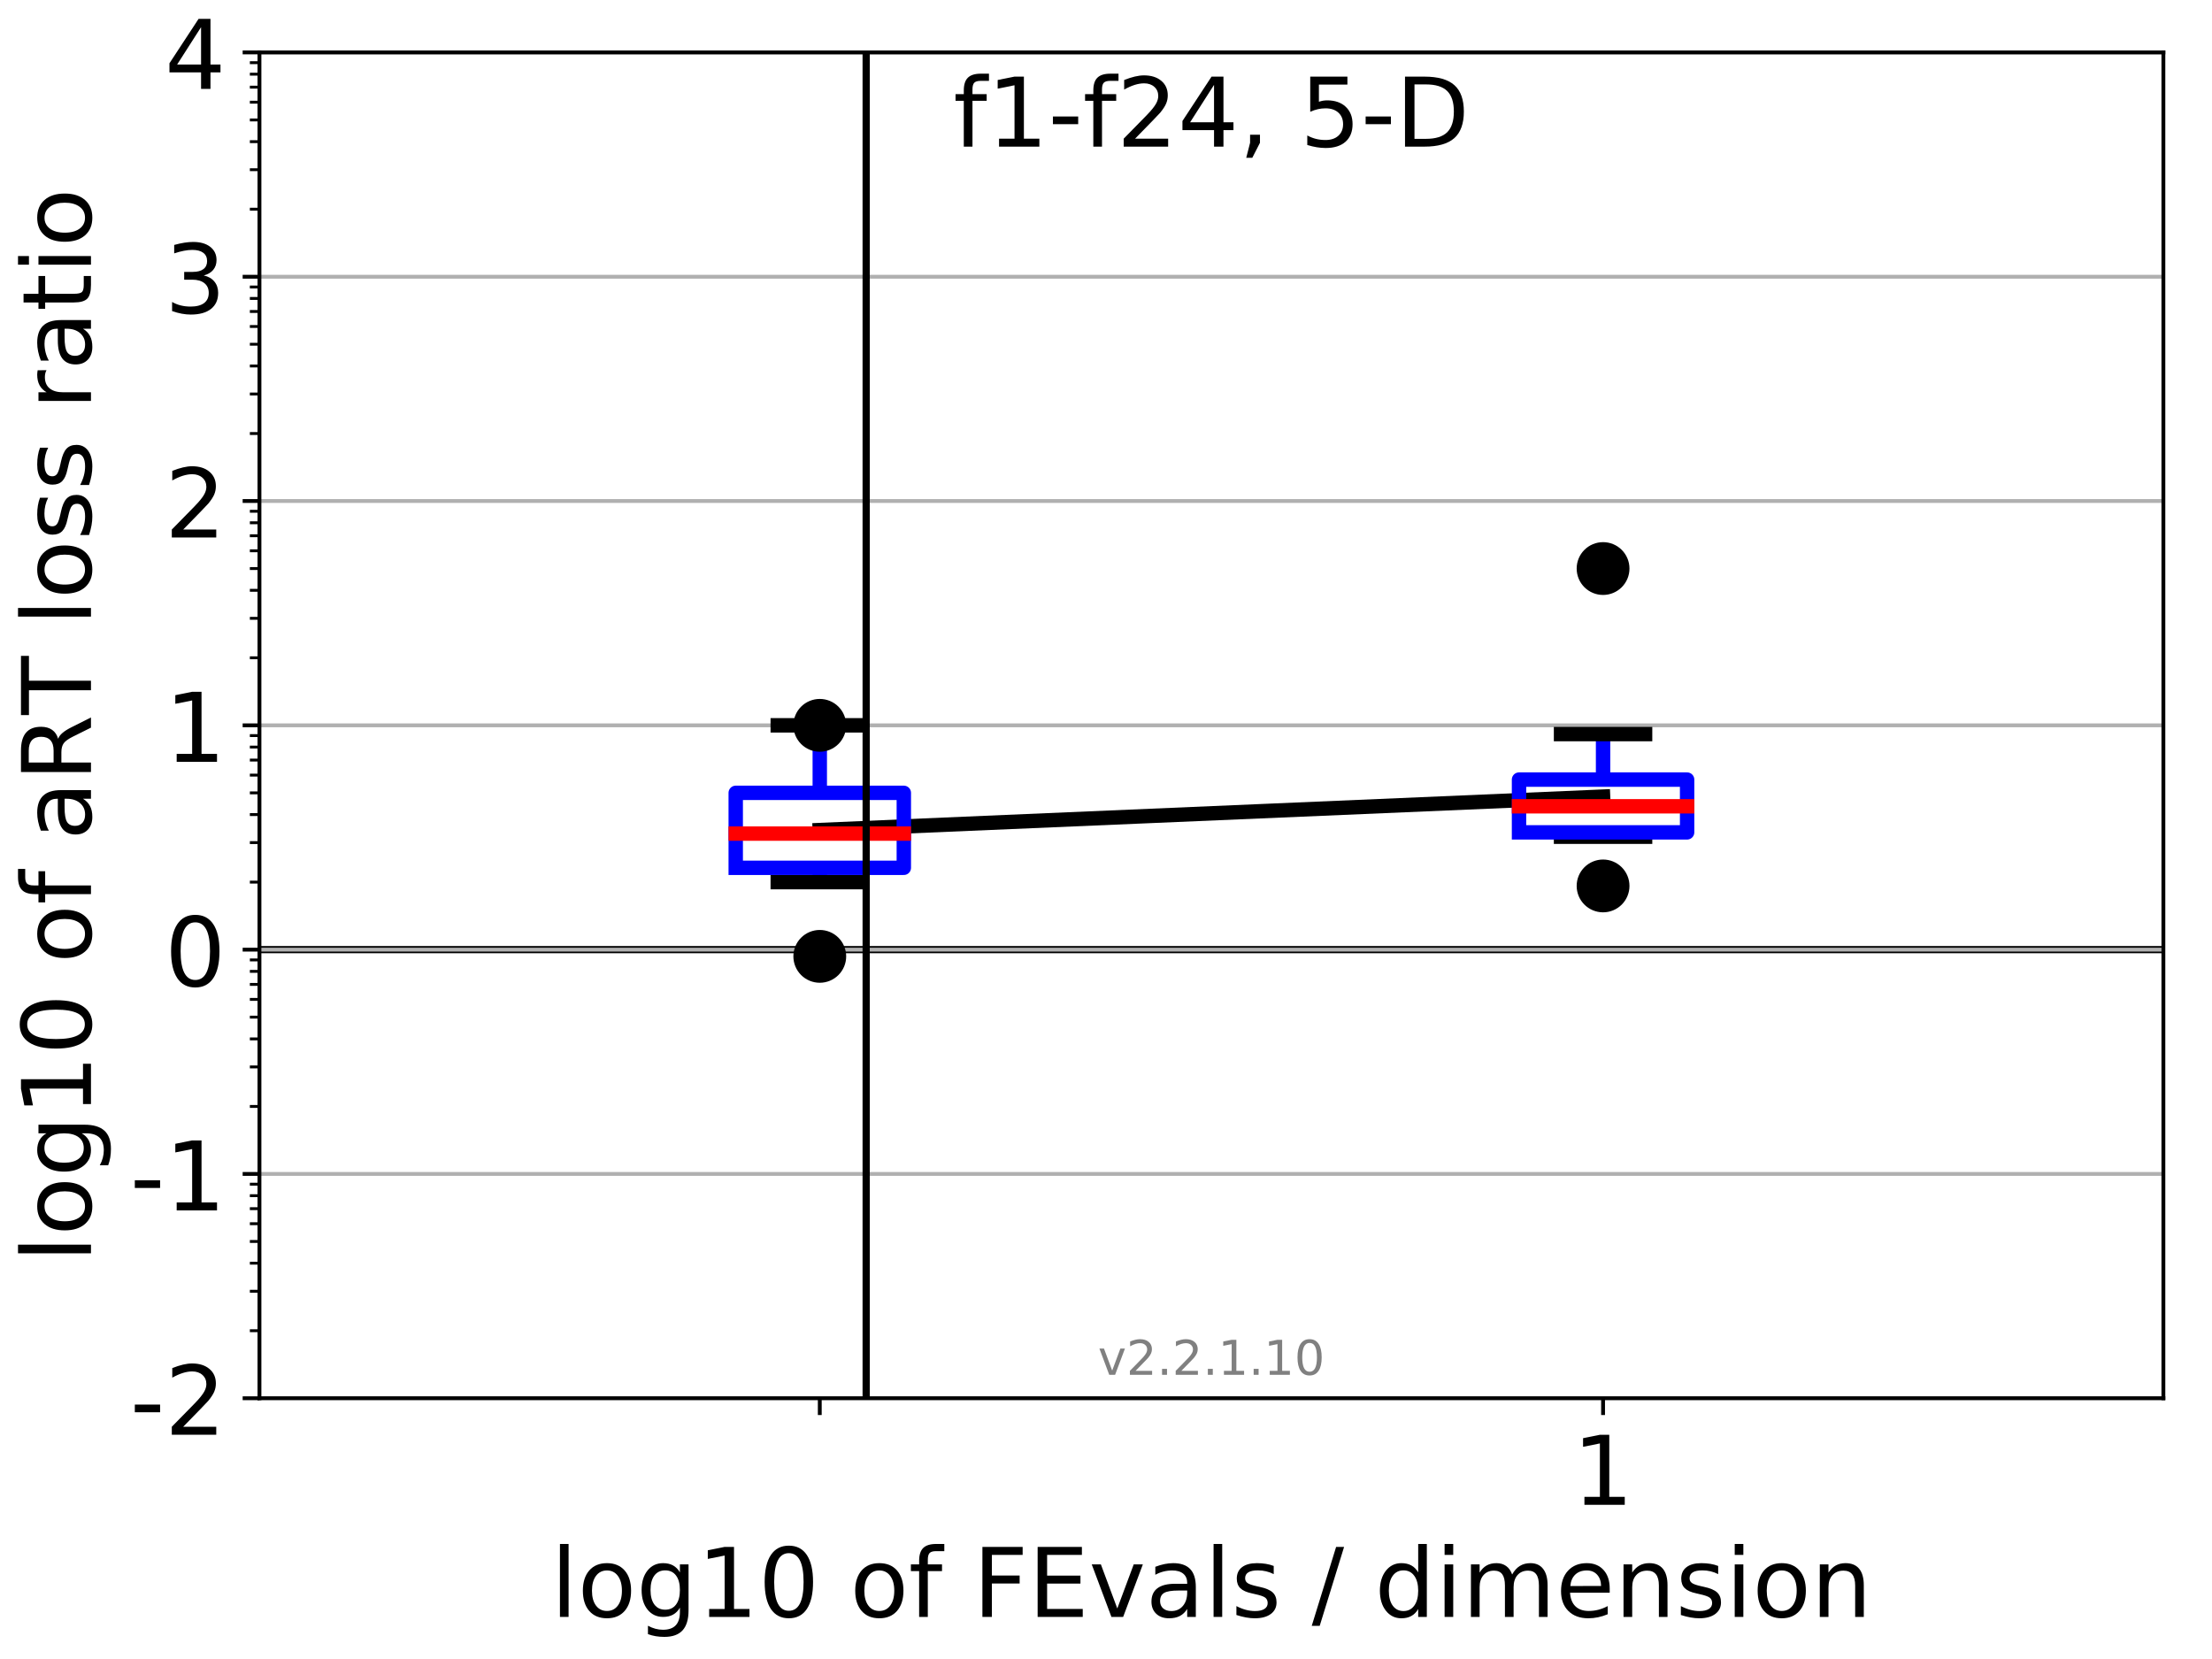 <?xml version="1.0" encoding="utf-8" standalone="no"?>
<!DOCTYPE svg PUBLIC "-//W3C//DTD SVG 1.1//EN"
  "http://www.w3.org/Graphics/SVG/1.1/DTD/svg11.dtd">
<!-- Created with matplotlib (http://matplotlib.org/) -->
<svg height="345.6pt" version="1.1" viewBox="0 0 460.8 345.6" width="460.8pt" xmlns="http://www.w3.org/2000/svg" xmlns:xlink="http://www.w3.org/1999/xlink">
 <defs>
  <style type="text/css">
*{stroke-linecap:butt;stroke-linejoin:round;}
  </style>
 </defs>
 <g id="figure_1">
  <g id="patch_1">
   <path d="M 0 345.6 
L 460.8 345.6 
L 460.8 0 
L 0 0 
z
" style="fill:#ffffff;"/>
  </g>
  <g id="axes_1">
   <g id="patch_2">
    <path d="M 54.05 291.28 
L 450.672 291.28 
L 450.672 10.92 
L 54.05 10.92 
z
" style="fill:#ffffff;"/>
   </g>
   <g id="line2d_1">
    <path clip-path="url(#pcaf7c306ca)" d="M 54.05 197.827 
L 450.672 197.827 
" style="fill:none;stroke:#000000;stroke-linecap:square;stroke-width:1.5;"/>
   </g>
   <g id="matplotlib.axis_1">
    <g id="xtick_1">
     <g id="line2d_2">
      <defs>
       <path d="M 0 0 
L 0 3.5 
" id="m582b153b15" style="stroke:#000000;stroke-width:0.8;"/>
      </defs>
      <g>
       <use style="stroke:#000000;stroke-width:0.8;" x="170.774" xlink:href="#m582b153b15" y="291.28"/>
      </g>
     </g>
    </g>
    <g id="xtick_2">
     <g id="line2d_3">
      <g>
       <use style="stroke:#000000;stroke-width:0.8;" x="333.948" xlink:href="#m582b153b15" y="291.28"/>
      </g>
     </g>
     <g id="text_1">
      <!-- 1 -->
      <defs>
       <path d="M 12.406 8.297 
L 28.516 8.297 
L 28.516 63.922 
L 10.984 60.406 
L 10.984 69.391 
L 28.422 72.906 
L 38.281 72.906 
L 38.281 8.297 
L 54.391 8.297 
L 54.391 0 
L 12.406 0 
z
" id="DejaVuSans-31"/>
      </defs>
      <g transform="translate(327.585 313.477)scale(0.2 -0.2)">
       <use xlink:href="#DejaVuSans-31"/>
      </g>
     </g>
    </g>
    <g id="text_2">
     <!-- log10 of FEvals / dimension -->
     <defs>
      <path d="M 9.422 75.984 
L 18.406 75.984 
L 18.406 0 
L 9.422 0 
z
" id="DejaVuSans-6c"/>
      <path d="M 30.609 48.391 
Q 23.391 48.391 19.188 42.75 
Q 14.984 37.109 14.984 27.297 
Q 14.984 17.484 19.156 11.844 
Q 23.344 6.203 30.609 6.203 
Q 37.797 6.203 41.984 11.859 
Q 46.188 17.531 46.188 27.297 
Q 46.188 37.016 41.984 42.703 
Q 37.797 48.391 30.609 48.391 
z
M 30.609 56 
Q 42.328 56 49.016 48.375 
Q 55.719 40.766 55.719 27.297 
Q 55.719 13.875 49.016 6.219 
Q 42.328 -1.422 30.609 -1.422 
Q 18.844 -1.422 12.172 6.219 
Q 5.516 13.875 5.516 27.297 
Q 5.516 40.766 12.172 48.375 
Q 18.844 56 30.609 56 
z
" id="DejaVuSans-6f"/>
      <path d="M 45.406 27.984 
Q 45.406 37.75 41.375 43.109 
Q 37.359 48.484 30.078 48.484 
Q 22.859 48.484 18.828 43.109 
Q 14.797 37.75 14.797 27.984 
Q 14.797 18.266 18.828 12.891 
Q 22.859 7.516 30.078 7.516 
Q 37.359 7.516 41.375 12.891 
Q 45.406 18.266 45.406 27.984 
z
M 54.391 6.781 
Q 54.391 -7.172 48.188 -13.984 
Q 42 -20.797 29.203 -20.797 
Q 24.469 -20.797 20.266 -20.094 
Q 16.062 -19.391 12.109 -17.922 
L 12.109 -9.188 
Q 16.062 -11.328 19.922 -12.344 
Q 23.781 -13.375 27.781 -13.375 
Q 36.625 -13.375 41.016 -8.766 
Q 45.406 -4.156 45.406 5.172 
L 45.406 9.625 
Q 42.625 4.781 38.281 2.391 
Q 33.938 0 27.875 0 
Q 17.828 0 11.672 7.656 
Q 5.516 15.328 5.516 27.984 
Q 5.516 40.672 11.672 48.328 
Q 17.828 56 27.875 56 
Q 33.938 56 38.281 53.609 
Q 42.625 51.219 45.406 46.391 
L 45.406 54.688 
L 54.391 54.688 
z
" id="DejaVuSans-67"/>
      <path d="M 31.781 66.406 
Q 24.172 66.406 20.328 58.906 
Q 16.5 51.422 16.5 36.375 
Q 16.5 21.391 20.328 13.891 
Q 24.172 6.391 31.781 6.391 
Q 39.453 6.391 43.281 13.891 
Q 47.125 21.391 47.125 36.375 
Q 47.125 51.422 43.281 58.906 
Q 39.453 66.406 31.781 66.406 
z
M 31.781 74.219 
Q 44.047 74.219 50.516 64.516 
Q 56.984 54.828 56.984 36.375 
Q 56.984 17.969 50.516 8.266 
Q 44.047 -1.422 31.781 -1.422 
Q 19.531 -1.422 13.062 8.266 
Q 6.594 17.969 6.594 36.375 
Q 6.594 54.828 13.062 64.516 
Q 19.531 74.219 31.781 74.219 
z
" id="DejaVuSans-30"/>
      <path id="DejaVuSans-20"/>
      <path d="M 37.109 75.984 
L 37.109 68.5 
L 28.516 68.5 
Q 23.688 68.5 21.797 66.547 
Q 19.922 64.594 19.922 59.516 
L 19.922 54.688 
L 34.719 54.688 
L 34.719 47.703 
L 19.922 47.703 
L 19.922 0 
L 10.891 0 
L 10.891 47.703 
L 2.297 47.703 
L 2.297 54.688 
L 10.891 54.688 
L 10.891 58.5 
Q 10.891 67.625 15.141 71.797 
Q 19.391 75.984 28.609 75.984 
z
" id="DejaVuSans-66"/>
      <path d="M 9.812 72.906 
L 51.703 72.906 
L 51.703 64.594 
L 19.672 64.594 
L 19.672 43.109 
L 48.578 43.109 
L 48.578 34.812 
L 19.672 34.812 
L 19.672 0 
L 9.812 0 
z
" id="DejaVuSans-46"/>
      <path d="M 9.812 72.906 
L 55.906 72.906 
L 55.906 64.594 
L 19.672 64.594 
L 19.672 43.016 
L 54.391 43.016 
L 54.391 34.719 
L 19.672 34.719 
L 19.672 8.297 
L 56.781 8.297 
L 56.781 0 
L 9.812 0 
z
" id="DejaVuSans-45"/>
      <path d="M 2.984 54.688 
L 12.5 54.688 
L 29.594 8.797 
L 46.688 54.688 
L 56.203 54.688 
L 35.688 0 
L 23.484 0 
z
" id="DejaVuSans-76"/>
      <path d="M 34.281 27.484 
Q 23.391 27.484 19.188 25 
Q 14.984 22.516 14.984 16.5 
Q 14.984 11.719 18.141 8.906 
Q 21.297 6.109 26.703 6.109 
Q 34.188 6.109 38.703 11.406 
Q 43.219 16.703 43.219 25.484 
L 43.219 27.484 
z
M 52.203 31.203 
L 52.203 0 
L 43.219 0 
L 43.219 8.297 
Q 40.141 3.328 35.547 0.953 
Q 30.953 -1.422 24.312 -1.422 
Q 15.922 -1.422 10.953 3.297 
Q 6 8.016 6 15.922 
Q 6 25.141 12.172 29.828 
Q 18.359 34.516 30.609 34.516 
L 43.219 34.516 
L 43.219 35.406 
Q 43.219 41.609 39.141 45 
Q 35.062 48.391 27.688 48.391 
Q 23 48.391 18.547 47.266 
Q 14.109 46.141 10.016 43.891 
L 10.016 52.203 
Q 14.938 54.109 19.578 55.047 
Q 24.219 56 28.609 56 
Q 40.484 56 46.344 49.844 
Q 52.203 43.703 52.203 31.203 
z
" id="DejaVuSans-61"/>
      <path d="M 44.281 53.078 
L 44.281 44.578 
Q 40.484 46.531 36.375 47.5 
Q 32.281 48.484 27.875 48.484 
Q 21.188 48.484 17.844 46.438 
Q 14.5 44.391 14.5 40.281 
Q 14.5 37.156 16.891 35.375 
Q 19.281 33.594 26.516 31.984 
L 29.594 31.297 
Q 39.156 29.25 43.188 25.516 
Q 47.219 21.781 47.219 15.094 
Q 47.219 7.469 41.188 3.016 
Q 35.156 -1.422 24.609 -1.422 
Q 20.219 -1.422 15.453 -0.562 
Q 10.688 0.297 5.422 2 
L 5.422 11.281 
Q 10.406 8.688 15.234 7.391 
Q 20.062 6.109 24.812 6.109 
Q 31.156 6.109 34.562 8.281 
Q 37.984 10.453 37.984 14.406 
Q 37.984 18.062 35.516 20.016 
Q 33.062 21.969 24.703 23.781 
L 21.578 24.516 
Q 13.234 26.266 9.516 29.906 
Q 5.812 33.547 5.812 39.891 
Q 5.812 47.609 11.281 51.797 
Q 16.75 56 26.812 56 
Q 31.781 56 36.172 55.266 
Q 40.578 54.547 44.281 53.078 
z
" id="DejaVuSans-73"/>
      <path d="M 25.391 72.906 
L 33.688 72.906 
L 8.297 -9.281 
L 0 -9.281 
z
" id="DejaVuSans-2f"/>
      <path d="M 45.406 46.391 
L 45.406 75.984 
L 54.391 75.984 
L 54.391 0 
L 45.406 0 
L 45.406 8.203 
Q 42.578 3.328 38.25 0.953 
Q 33.938 -1.422 27.875 -1.422 
Q 17.969 -1.422 11.734 6.484 
Q 5.516 14.406 5.516 27.297 
Q 5.516 40.188 11.734 48.094 
Q 17.969 56 27.875 56 
Q 33.938 56 38.25 53.625 
Q 42.578 51.266 45.406 46.391 
z
M 14.797 27.297 
Q 14.797 17.391 18.875 11.75 
Q 22.953 6.109 30.078 6.109 
Q 37.203 6.109 41.297 11.75 
Q 45.406 17.391 45.406 27.297 
Q 45.406 37.203 41.297 42.844 
Q 37.203 48.484 30.078 48.484 
Q 22.953 48.484 18.875 42.844 
Q 14.797 37.203 14.797 27.297 
z
" id="DejaVuSans-64"/>
      <path d="M 9.422 54.688 
L 18.406 54.688 
L 18.406 0 
L 9.422 0 
z
M 9.422 75.984 
L 18.406 75.984 
L 18.406 64.594 
L 9.422 64.594 
z
" id="DejaVuSans-69"/>
      <path d="M 52 44.188 
Q 55.375 50.25 60.062 53.125 
Q 64.75 56 71.094 56 
Q 79.641 56 84.281 50.016 
Q 88.922 44.047 88.922 33.016 
L 88.922 0 
L 79.891 0 
L 79.891 32.719 
Q 79.891 40.578 77.094 44.375 
Q 74.312 48.188 68.609 48.188 
Q 61.625 48.188 57.562 43.547 
Q 53.516 38.922 53.516 30.906 
L 53.516 0 
L 44.484 0 
L 44.484 32.719 
Q 44.484 40.625 41.703 44.406 
Q 38.922 48.188 33.109 48.188 
Q 26.219 48.188 22.156 43.531 
Q 18.109 38.875 18.109 30.906 
L 18.109 0 
L 9.078 0 
L 9.078 54.688 
L 18.109 54.688 
L 18.109 46.188 
Q 21.188 51.219 25.484 53.609 
Q 29.781 56 35.688 56 
Q 41.656 56 45.828 52.969 
Q 50 49.953 52 44.188 
z
" id="DejaVuSans-6d"/>
      <path d="M 56.203 29.594 
L 56.203 25.203 
L 14.891 25.203 
Q 15.484 15.922 20.484 11.062 
Q 25.484 6.203 34.422 6.203 
Q 39.594 6.203 44.453 7.469 
Q 49.312 8.734 54.109 11.281 
L 54.109 2.781 
Q 49.266 0.734 44.188 -0.344 
Q 39.109 -1.422 33.891 -1.422 
Q 20.797 -1.422 13.156 6.188 
Q 5.516 13.812 5.516 26.812 
Q 5.516 40.234 12.766 48.109 
Q 20.016 56 32.328 56 
Q 43.359 56 49.781 48.891 
Q 56.203 41.797 56.203 29.594 
z
M 47.219 32.234 
Q 47.125 39.594 43.094 43.984 
Q 39.062 48.391 32.422 48.391 
Q 24.906 48.391 20.391 44.141 
Q 15.875 39.891 15.188 32.172 
z
" id="DejaVuSans-65"/>
      <path d="M 54.891 33.016 
L 54.891 0 
L 45.906 0 
L 45.906 32.719 
Q 45.906 40.484 42.875 44.328 
Q 39.844 48.188 33.797 48.188 
Q 26.516 48.188 22.312 43.547 
Q 18.109 38.922 18.109 30.906 
L 18.109 0 
L 9.078 0 
L 9.078 54.688 
L 18.109 54.688 
L 18.109 46.188 
Q 21.344 51.125 25.703 53.562 
Q 30.078 56 35.797 56 
Q 45.219 56 50.047 50.172 
Q 54.891 44.344 54.891 33.016 
z
" id="DejaVuSans-6e"/>
     </defs>
     <g transform="translate(114.764 336.833)scale(0.2 -0.2)">
      <use xlink:href="#DejaVuSans-6c"/>
      <use x="27.783" xlink:href="#DejaVuSans-6f"/>
      <use x="88.965" xlink:href="#DejaVuSans-67"/>
      <use x="152.441" xlink:href="#DejaVuSans-31"/>
      <use x="216.064" xlink:href="#DejaVuSans-30"/>
      <use x="279.688" xlink:href="#DejaVuSans-20"/>
      <use x="311.475" xlink:href="#DejaVuSans-6f"/>
      <use x="372.656" xlink:href="#DejaVuSans-66"/>
      <use x="407.861" xlink:href="#DejaVuSans-20"/>
      <use x="439.648" xlink:href="#DejaVuSans-46"/>
      <use x="497.168" xlink:href="#DejaVuSans-45"/>
      <use x="560.352" xlink:href="#DejaVuSans-76"/>
      <use x="619.531" xlink:href="#DejaVuSans-61"/>
      <use x="680.811" xlink:href="#DejaVuSans-6c"/>
      <use x="708.594" xlink:href="#DejaVuSans-73"/>
      <use x="760.693" xlink:href="#DejaVuSans-20"/>
      <use x="792.48" xlink:href="#DejaVuSans-2f"/>
      <use x="826.172" xlink:href="#DejaVuSans-20"/>
      <use x="857.959" xlink:href="#DejaVuSans-64"/>
      <use x="921.436" xlink:href="#DejaVuSans-69"/>
      <use x="949.219" xlink:href="#DejaVuSans-6d"/>
      <use x="1046.631" xlink:href="#DejaVuSans-65"/>
      <use x="1108.154" xlink:href="#DejaVuSans-6e"/>
      <use x="1171.533" xlink:href="#DejaVuSans-73"/>
      <use x="1223.633" xlink:href="#DejaVuSans-69"/>
      <use x="1251.416" xlink:href="#DejaVuSans-6f"/>
      <use x="1312.598" xlink:href="#DejaVuSans-6e"/>
     </g>
    </g>
   </g>
   <g id="matplotlib.axis_2">
    <g id="ytick_1">
     <g id="line2d_4">
      <path clip-path="url(#pcaf7c306ca)" d="M 54.05 291.28 
L 450.672 291.28 
" style="fill:none;stroke:#b0b0b0;stroke-linecap:square;stroke-width:0.8;"/>
     </g>
     <g id="line2d_5">
      <defs>
       <path d="M 0 0 
L -3.5 0 
" id="m24e8272ee6" style="stroke:#000000;stroke-width:0.8;"/>
      </defs>
      <g>
       <use style="stroke:#000000;stroke-width:0.8;" x="54.05" xlink:href="#m24e8272ee6" y="291.28"/>
      </g>
     </g>
     <g id="text_3">
      <!-- -2 -->
      <defs>
       <path d="M 4.891 31.391 
L 31.203 31.391 
L 31.203 23.391 
L 4.891 23.391 
z
" id="DejaVuSans-2d"/>
       <path d="M 19.188 8.297 
L 53.609 8.297 
L 53.609 0 
L 7.328 0 
L 7.328 8.297 
Q 12.938 14.109 22.625 23.891 
Q 32.328 33.688 34.812 36.531 
Q 39.547 41.844 41.422 45.531 
Q 43.312 49.219 43.312 52.781 
Q 43.312 58.594 39.234 62.25 
Q 35.156 65.922 28.609 65.922 
Q 23.969 65.922 18.812 64.312 
Q 13.672 62.703 7.812 59.422 
L 7.812 69.391 
Q 13.766 71.781 18.938 73 
Q 24.125 74.219 28.422 74.219 
Q 39.75 74.219 46.484 68.547 
Q 53.219 62.891 53.219 53.422 
Q 53.219 48.922 51.531 44.891 
Q 49.859 40.875 45.406 35.406 
Q 44.188 33.984 37.641 27.219 
Q 31.109 20.453 19.188 8.297 
z
" id="DejaVuSans-32"/>
      </defs>
      <g transform="translate(27.109 298.878)scale(0.2 -0.2)">
       <use xlink:href="#DejaVuSans-2d"/>
       <use x="36.084" xlink:href="#DejaVuSans-32"/>
      </g>
     </g>
    </g>
    <g id="ytick_2">
     <g id="line2d_6">
      <path clip-path="url(#pcaf7c306ca)" d="M 54.05 244.553 
L 450.672 244.553 
" style="fill:none;stroke:#b0b0b0;stroke-linecap:square;stroke-width:0.8;"/>
     </g>
     <g id="line2d_7">
      <g>
       <use style="stroke:#000000;stroke-width:0.8;" x="54.05" xlink:href="#m24e8272ee6" y="244.553"/>
      </g>
     </g>
     <g id="text_4">
      <!-- -1 -->
      <g transform="translate(27.109 252.152)scale(0.2 -0.2)">
       <use xlink:href="#DejaVuSans-2d"/>
       <use x="36.084" xlink:href="#DejaVuSans-31"/>
      </g>
     </g>
    </g>
    <g id="ytick_3">
     <g id="line2d_8">
      <path clip-path="url(#pcaf7c306ca)" d="M 54.05 197.827 
L 450.672 197.827 
" style="fill:none;stroke:#b0b0b0;stroke-linecap:square;stroke-width:0.8;"/>
     </g>
     <g id="line2d_9">
      <g>
       <use style="stroke:#000000;stroke-width:0.8;" x="54.05" xlink:href="#m24e8272ee6" y="197.827"/>
      </g>
     </g>
     <g id="text_5">
      <!-- 0 -->
      <g transform="translate(34.325 205.425)scale(0.2 -0.2)">
       <use xlink:href="#DejaVuSans-30"/>
      </g>
     </g>
    </g>
    <g id="ytick_4">
     <g id="line2d_10">
      <path clip-path="url(#pcaf7c306ca)" d="M 54.05 151.1 
L 450.672 151.1 
" style="fill:none;stroke:#b0b0b0;stroke-linecap:square;stroke-width:0.8;"/>
     </g>
     <g id="line2d_11">
      <g>
       <use style="stroke:#000000;stroke-width:0.8;" x="54.05" xlink:href="#m24e8272ee6" y="151.1"/>
      </g>
     </g>
     <g id="text_6">
      <!-- 1 -->
      <g transform="translate(34.325 158.698)scale(0.2 -0.2)">
       <use xlink:href="#DejaVuSans-31"/>
      </g>
     </g>
    </g>
    <g id="ytick_5">
     <g id="line2d_12">
      <path clip-path="url(#pcaf7c306ca)" d="M 54.05 104.373 
L 450.672 104.373 
" style="fill:none;stroke:#b0b0b0;stroke-linecap:square;stroke-width:0.8;"/>
     </g>
     <g id="line2d_13">
      <g>
       <use style="stroke:#000000;stroke-width:0.8;" x="54.05" xlink:href="#m24e8272ee6" y="104.373"/>
      </g>
     </g>
     <g id="text_7">
      <!-- 2 -->
      <g transform="translate(34.325 111.972)scale(0.2 -0.2)">
       <use xlink:href="#DejaVuSans-32"/>
      </g>
     </g>
    </g>
    <g id="ytick_6">
     <g id="line2d_14">
      <path clip-path="url(#pcaf7c306ca)" d="M 54.05 57.647 
L 450.672 57.647 
" style="fill:none;stroke:#b0b0b0;stroke-linecap:square;stroke-width:0.8;"/>
     </g>
     <g id="line2d_15">
      <g>
       <use style="stroke:#000000;stroke-width:0.8;" x="54.05" xlink:href="#m24e8272ee6" y="57.647"/>
      </g>
     </g>
     <g id="text_8">
      <!-- 3 -->
      <defs>
       <path d="M 40.578 39.312 
Q 47.656 37.797 51.625 33 
Q 55.609 28.219 55.609 21.188 
Q 55.609 10.406 48.188 4.484 
Q 40.766 -1.422 27.094 -1.422 
Q 22.516 -1.422 17.656 -0.516 
Q 12.797 0.391 7.625 2.203 
L 7.625 11.719 
Q 11.719 9.328 16.594 8.109 
Q 21.484 6.891 26.812 6.891 
Q 36.078 6.891 40.938 10.547 
Q 45.797 14.203 45.797 21.188 
Q 45.797 27.641 41.281 31.266 
Q 36.766 34.906 28.719 34.906 
L 20.219 34.906 
L 20.219 43.016 
L 29.109 43.016 
Q 36.375 43.016 40.234 45.922 
Q 44.094 48.828 44.094 54.297 
Q 44.094 59.906 40.109 62.906 
Q 36.141 65.922 28.719 65.922 
Q 24.656 65.922 20.016 65.031 
Q 15.375 64.156 9.812 62.312 
L 9.812 71.094 
Q 15.438 72.656 20.344 73.438 
Q 25.25 74.219 29.594 74.219 
Q 40.828 74.219 47.359 69.109 
Q 53.906 64.016 53.906 55.328 
Q 53.906 49.266 50.438 45.094 
Q 46.969 40.922 40.578 39.312 
z
" id="DejaVuSans-33"/>
      </defs>
      <g transform="translate(34.325 65.245)scale(0.2 -0.2)">
       <use xlink:href="#DejaVuSans-33"/>
      </g>
     </g>
    </g>
    <g id="ytick_7">
     <g id="line2d_16">
      <path clip-path="url(#pcaf7c306ca)" d="M 54.05 10.92 
L 450.672 10.92 
" style="fill:none;stroke:#b0b0b0;stroke-linecap:square;stroke-width:0.8;"/>
     </g>
     <g id="line2d_17">
      <g>
       <use style="stroke:#000000;stroke-width:0.8;" x="54.05" xlink:href="#m24e8272ee6" y="10.92"/>
      </g>
     </g>
     <g id="text_9">
      <!-- 4 -->
      <defs>
       <path d="M 37.797 64.312 
L 12.891 25.391 
L 37.797 25.391 
z
M 35.203 72.906 
L 47.609 72.906 
L 47.609 25.391 
L 58.016 25.391 
L 58.016 17.188 
L 47.609 17.188 
L 47.609 0 
L 37.797 0 
L 37.797 17.188 
L 4.891 17.188 
L 4.891 26.703 
z
" id="DejaVuSans-34"/>
      </defs>
      <g transform="translate(34.325 18.518)scale(0.2 -0.2)">
       <use xlink:href="#DejaVuSans-34"/>
      </g>
     </g>
    </g>
    <g id="ytick_8">
     <g id="line2d_18">
      <defs>
       <path d="M 0 0 
L -2 0 
" id="m23368a760e" style="stroke:#000000;stroke-width:0.6;"/>
      </defs>
      <g>
       <use style="stroke:#000000;stroke-width:0.6;" x="54.05" xlink:href="#m23368a760e" y="277.214"/>
      </g>
     </g>
    </g>
    <g id="ytick_9">
     <g id="line2d_19">
      <g>
       <use style="stroke:#000000;stroke-width:0.6;" x="54.05" xlink:href="#m23368a760e" y="268.986"/>
      </g>
     </g>
    </g>
    <g id="ytick_10">
     <g id="line2d_20">
      <g>
       <use style="stroke:#000000;stroke-width:0.6;" x="54.05" xlink:href="#m23368a760e" y="263.148"/>
      </g>
     </g>
    </g>
    <g id="ytick_11">
     <g id="line2d_21">
      <g>
       <use style="stroke:#000000;stroke-width:0.6;" x="54.05" xlink:href="#m23368a760e" y="258.619"/>
      </g>
     </g>
    </g>
    <g id="ytick_12">
     <g id="line2d_22">
      <g>
       <use style="stroke:#000000;stroke-width:0.6;" x="54.05" xlink:href="#m23368a760e" y="254.92"/>
      </g>
     </g>
    </g>
    <g id="ytick_13">
     <g id="line2d_23">
      <g>
       <use style="stroke:#000000;stroke-width:0.6;" x="54.05" xlink:href="#m23368a760e" y="251.791"/>
      </g>
     </g>
    </g>
    <g id="ytick_14">
     <g id="line2d_24">
      <g>
       <use style="stroke:#000000;stroke-width:0.6;" x="54.05" xlink:href="#m23368a760e" y="249.082"/>
      </g>
     </g>
    </g>
    <g id="ytick_15">
     <g id="line2d_25">
      <g>
       <use style="stroke:#000000;stroke-width:0.6;" x="54.05" xlink:href="#m23368a760e" y="246.691"/>
      </g>
     </g>
    </g>
    <g id="ytick_16">
     <g id="line2d_26">
      <g>
       <use style="stroke:#000000;stroke-width:0.6;" x="54.05" xlink:href="#m23368a760e" y="230.487"/>
      </g>
     </g>
    </g>
    <g id="ytick_17">
     <g id="line2d_27">
      <g>
       <use style="stroke:#000000;stroke-width:0.6;" x="54.05" xlink:href="#m23368a760e" y="222.259"/>
      </g>
     </g>
    </g>
    <g id="ytick_18">
     <g id="line2d_28">
      <g>
       <use style="stroke:#000000;stroke-width:0.6;" x="54.05" xlink:href="#m23368a760e" y="216.421"/>
      </g>
     </g>
    </g>
    <g id="ytick_19">
     <g id="line2d_29">
      <g>
       <use style="stroke:#000000;stroke-width:0.6;" x="54.05" xlink:href="#m23368a760e" y="211.893"/>
      </g>
     </g>
    </g>
    <g id="ytick_20">
     <g id="line2d_30">
      <g>
       <use style="stroke:#000000;stroke-width:0.6;" x="54.05" xlink:href="#m23368a760e" y="208.193"/>
      </g>
     </g>
    </g>
    <g id="ytick_21">
     <g id="line2d_31">
      <g>
       <use style="stroke:#000000;stroke-width:0.6;" x="54.05" xlink:href="#m23368a760e" y="205.065"/>
      </g>
     </g>
    </g>
    <g id="ytick_22">
     <g id="line2d_32">
      <g>
       <use style="stroke:#000000;stroke-width:0.6;" x="54.05" xlink:href="#m23368a760e" y="202.355"/>
      </g>
     </g>
    </g>
    <g id="ytick_23">
     <g id="line2d_33">
      <g>
       <use style="stroke:#000000;stroke-width:0.6;" x="54.05" xlink:href="#m23368a760e" y="199.965"/>
      </g>
     </g>
    </g>
    <g id="ytick_24">
     <g id="line2d_34">
      <g>
       <use style="stroke:#000000;stroke-width:0.6;" x="54.05" xlink:href="#m23368a760e" y="183.761"/>
      </g>
     </g>
    </g>
    <g id="ytick_25">
     <g id="line2d_35">
      <g>
       <use style="stroke:#000000;stroke-width:0.6;" x="54.05" xlink:href="#m23368a760e" y="175.532"/>
      </g>
     </g>
    </g>
    <g id="ytick_26">
     <g id="line2d_36">
      <g>
       <use style="stroke:#000000;stroke-width:0.6;" x="54.05" xlink:href="#m23368a760e" y="169.694"/>
      </g>
     </g>
    </g>
    <g id="ytick_27">
     <g id="line2d_37">
      <g>
       <use style="stroke:#000000;stroke-width:0.6;" x="54.05" xlink:href="#m23368a760e" y="165.166"/>
      </g>
     </g>
    </g>
    <g id="ytick_28">
     <g id="line2d_38">
      <g>
       <use style="stroke:#000000;stroke-width:0.6;" x="54.05" xlink:href="#m23368a760e" y="161.466"/>
      </g>
     </g>
    </g>
    <g id="ytick_29">
     <g id="line2d_39">
      <g>
       <use style="stroke:#000000;stroke-width:0.6;" x="54.05" xlink:href="#m23368a760e" y="158.338"/>
      </g>
     </g>
    </g>
    <g id="ytick_30">
     <g id="line2d_40">
      <g>
       <use style="stroke:#000000;stroke-width:0.6;" x="54.05" xlink:href="#m23368a760e" y="155.628"/>
      </g>
     </g>
    </g>
    <g id="ytick_31">
     <g id="line2d_41">
      <g>
       <use style="stroke:#000000;stroke-width:0.6;" x="54.05" xlink:href="#m23368a760e" y="153.238"/>
      </g>
     </g>
    </g>
    <g id="ytick_32">
     <g id="line2d_42">
      <g>
       <use style="stroke:#000000;stroke-width:0.6;" x="54.05" xlink:href="#m23368a760e" y="137.034"/>
      </g>
     </g>
    </g>
    <g id="ytick_33">
     <g id="line2d_43">
      <g>
       <use style="stroke:#000000;stroke-width:0.6;" x="54.05" xlink:href="#m23368a760e" y="128.806"/>
      </g>
     </g>
    </g>
    <g id="ytick_34">
     <g id="line2d_44">
      <g>
       <use style="stroke:#000000;stroke-width:0.6;" x="54.05" xlink:href="#m23368a760e" y="122.968"/>
      </g>
     </g>
    </g>
    <g id="ytick_35">
     <g id="line2d_45">
      <g>
       <use style="stroke:#000000;stroke-width:0.6;" x="54.05" xlink:href="#m23368a760e" y="118.439"/>
      </g>
     </g>
    </g>
    <g id="ytick_36">
     <g id="line2d_46">
      <g>
       <use style="stroke:#000000;stroke-width:0.6;" x="54.05" xlink:href="#m23368a760e" y="114.74"/>
      </g>
     </g>
    </g>
    <g id="ytick_37">
     <g id="line2d_47">
      <g>
       <use style="stroke:#000000;stroke-width:0.6;" x="54.05" xlink:href="#m23368a760e" y="111.611"/>
      </g>
     </g>
    </g>
    <g id="ytick_38">
     <g id="line2d_48">
      <g>
       <use style="stroke:#000000;stroke-width:0.6;" x="54.05" xlink:href="#m23368a760e" y="108.902"/>
      </g>
     </g>
    </g>
    <g id="ytick_39">
     <g id="line2d_49">
      <g>
       <use style="stroke:#000000;stroke-width:0.6;" x="54.05" xlink:href="#m23368a760e" y="106.511"/>
      </g>
     </g>
    </g>
    <g id="ytick_40">
     <g id="line2d_50">
      <g>
       <use style="stroke:#000000;stroke-width:0.6;" x="54.05" xlink:href="#m23368a760e" y="90.307"/>
      </g>
     </g>
    </g>
    <g id="ytick_41">
     <g id="line2d_51">
      <g>
       <use style="stroke:#000000;stroke-width:0.6;" x="54.05" xlink:href="#m23368a760e" y="82.079"/>
      </g>
     </g>
    </g>
    <g id="ytick_42">
     <g id="line2d_52">
      <g>
       <use style="stroke:#000000;stroke-width:0.6;" x="54.05" xlink:href="#m23368a760e" y="76.241"/>
      </g>
     </g>
    </g>
    <g id="ytick_43">
     <g id="line2d_53">
      <g>
       <use style="stroke:#000000;stroke-width:0.6;" x="54.05" xlink:href="#m23368a760e" y="71.713"/>
      </g>
     </g>
    </g>
    <g id="ytick_44">
     <g id="line2d_54">
      <g>
       <use style="stroke:#000000;stroke-width:0.6;" x="54.05" xlink:href="#m23368a760e" y="68.013"/>
      </g>
     </g>
    </g>
    <g id="ytick_45">
     <g id="line2d_55">
      <g>
       <use style="stroke:#000000;stroke-width:0.6;" x="54.05" xlink:href="#m23368a760e" y="64.885"/>
      </g>
     </g>
    </g>
    <g id="ytick_46">
     <g id="line2d_56">
      <g>
       <use style="stroke:#000000;stroke-width:0.6;" x="54.05" xlink:href="#m23368a760e" y="62.175"/>
      </g>
     </g>
    </g>
    <g id="ytick_47">
     <g id="line2d_57">
      <g>
       <use style="stroke:#000000;stroke-width:0.6;" x="54.05" xlink:href="#m23368a760e" y="59.785"/>
      </g>
     </g>
    </g>
    <g id="ytick_48">
     <g id="line2d_58">
      <g>
       <use style="stroke:#000000;stroke-width:0.6;" x="54.05" xlink:href="#m23368a760e" y="43.581"/>
      </g>
     </g>
    </g>
    <g id="ytick_49">
     <g id="line2d_59">
      <g>
       <use style="stroke:#000000;stroke-width:0.6;" x="54.05" xlink:href="#m23368a760e" y="35.352"/>
      </g>
     </g>
    </g>
    <g id="ytick_50">
     <g id="line2d_60">
      <g>
       <use style="stroke:#000000;stroke-width:0.6;" x="54.05" xlink:href="#m23368a760e" y="29.514"/>
      </g>
     </g>
    </g>
    <g id="ytick_51">
     <g id="line2d_61">
      <g>
       <use style="stroke:#000000;stroke-width:0.6;" x="54.05" xlink:href="#m23368a760e" y="24.986"/>
      </g>
     </g>
    </g>
    <g id="ytick_52">
     <g id="line2d_62">
      <g>
       <use style="stroke:#000000;stroke-width:0.6;" x="54.05" xlink:href="#m23368a760e" y="21.286"/>
      </g>
     </g>
    </g>
    <g id="ytick_53">
     <g id="line2d_63">
      <g>
       <use style="stroke:#000000;stroke-width:0.6;" x="54.05" xlink:href="#m23368a760e" y="18.158"/>
      </g>
     </g>
    </g>
    <g id="ytick_54">
     <g id="line2d_64">
      <g>
       <use style="stroke:#000000;stroke-width:0.6;" x="54.05" xlink:href="#m23368a760e" y="15.448"/>
      </g>
     </g>
    </g>
    <g id="ytick_55">
     <g id="line2d_65">
      <g>
       <use style="stroke:#000000;stroke-width:0.6;" x="54.05" xlink:href="#m23368a760e" y="13.058"/>
      </g>
     </g>
    </g>
    <g id="text_10">
     <!-- log10 of aRT loss ratio -->
     <defs>
      <path d="M 44.391 34.188 
Q 47.562 33.109 50.562 29.594 
Q 53.562 26.078 56.594 19.922 
L 66.609 0 
L 56 0 
L 46.688 18.703 
Q 43.062 26.031 39.672 28.422 
Q 36.281 30.812 30.422 30.812 
L 19.672 30.812 
L 19.672 0 
L 9.812 0 
L 9.812 72.906 
L 32.078 72.906 
Q 44.578 72.906 50.734 67.672 
Q 56.891 62.453 56.891 51.906 
Q 56.891 45.016 53.688 40.469 
Q 50.484 35.938 44.391 34.188 
z
M 19.672 64.797 
L 19.672 38.922 
L 32.078 38.922 
Q 39.203 38.922 42.844 42.219 
Q 46.484 45.516 46.484 51.906 
Q 46.484 58.297 42.844 61.547 
Q 39.203 64.797 32.078 64.797 
z
" id="DejaVuSans-52"/>
      <path d="M -0.297 72.906 
L 61.375 72.906 
L 61.375 64.594 
L 35.5 64.594 
L 35.5 0 
L 25.594 0 
L 25.594 64.594 
L -0.297 64.594 
z
" id="DejaVuSans-54"/>
      <path d="M 41.109 46.297 
Q 39.594 47.172 37.812 47.578 
Q 36.031 48 33.891 48 
Q 26.266 48 22.188 43.047 
Q 18.109 38.094 18.109 28.812 
L 18.109 0 
L 9.078 0 
L 9.078 54.688 
L 18.109 54.688 
L 18.109 46.188 
Q 20.953 51.172 25.484 53.578 
Q 30.031 56 36.531 56 
Q 37.453 56 38.578 55.875 
Q 39.703 55.766 41.062 55.516 
z
" id="DejaVuSans-72"/>
      <path d="M 18.312 70.219 
L 18.312 54.688 
L 36.812 54.688 
L 36.812 47.703 
L 18.312 47.703 
L 18.312 18.016 
Q 18.312 11.328 20.141 9.422 
Q 21.969 7.516 27.594 7.516 
L 36.812 7.516 
L 36.812 0 
L 27.594 0 
Q 17.188 0 13.234 3.875 
Q 9.281 7.766 9.281 18.016 
L 9.281 47.703 
L 2.688 47.703 
L 2.688 54.688 
L 9.281 54.688 
L 9.281 70.219 
z
" id="DejaVuSans-74"/>
     </defs>
     <g transform="translate(18.95 262.967)rotate(-90)scale(0.2 -0.2)">
      <use xlink:href="#DejaVuSans-6c"/>
      <use x="27.783" xlink:href="#DejaVuSans-6f"/>
      <use x="88.965" xlink:href="#DejaVuSans-67"/>
      <use x="152.441" xlink:href="#DejaVuSans-31"/>
      <use x="216.064" xlink:href="#DejaVuSans-30"/>
      <use x="279.688" xlink:href="#DejaVuSans-20"/>
      <use x="311.475" xlink:href="#DejaVuSans-6f"/>
      <use x="372.656" xlink:href="#DejaVuSans-66"/>
      <use x="407.861" xlink:href="#DejaVuSans-20"/>
      <use x="439.648" xlink:href="#DejaVuSans-61"/>
      <use x="500.928" xlink:href="#DejaVuSans-52"/>
      <use x="570.301" xlink:href="#DejaVuSans-54"/>
      <use x="631.385" xlink:href="#DejaVuSans-20"/>
      <use x="663.172" xlink:href="#DejaVuSans-6c"/>
      <use x="690.955" xlink:href="#DejaVuSans-6f"/>
      <use x="752.137" xlink:href="#DejaVuSans-73"/>
      <use x="804.236" xlink:href="#DejaVuSans-73"/>
      <use x="856.336" xlink:href="#DejaVuSans-20"/>
      <use x="888.123" xlink:href="#DejaVuSans-72"/>
      <use x="929.236" xlink:href="#DejaVuSans-61"/>
      <use x="990.516" xlink:href="#DejaVuSans-74"/>
      <use x="1029.725" xlink:href="#DejaVuSans-69"/>
      <use x="1057.508" xlink:href="#DejaVuSans-6f"/>
     </g>
    </g>
   </g>
   <g id="line2d_66">
    <path clip-path="url(#pcaf7c306ca)" d="M 170.774 172.913 
L 333.948 165.949 
" style="fill:none;stroke:#000000;stroke-linecap:square;stroke-width:3;"/>
   </g>
   <g id="line2d_67">
    <path clip-path="url(#pcaf7c306ca)" d="M 170.774 180.777 
L 170.774 183.761 
" style="fill:none;stroke:#0000ff;stroke-dasharray:11.1,4.8;stroke-dashoffset:0;stroke-width:3;"/>
   </g>
   <g id="line2d_68">
    <path clip-path="url(#pcaf7c306ca)" d="M 170.774 165.166 
L 170.774 151.1 
" style="fill:none;stroke:#0000ff;stroke-dasharray:11.1,4.8;stroke-dashoffset:0;stroke-width:3;"/>
   </g>
   <g id="line2d_69">
    <path clip-path="url(#pcaf7c306ca)" d="M 162.02 151.1 
L 179.529 151.1 
" style="fill:none;stroke:#000000;stroke-linecap:square;stroke-width:3;"/>
   </g>
   <g id="line2d_70">
    <path clip-path="url(#pcaf7c306ca)" d="M 162.02 183.761 
L 179.529 183.761 
" style="fill:none;stroke:#000000;stroke-linecap:square;stroke-width:3;"/>
   </g>
   <g id="line2d_71">
    <path clip-path="url(#pcaf7c306ca)" d="M 153.266 180.777 
L 188.283 180.777 
L 188.283 165.166 
L 153.266 165.166 
L 153.266 180.777 
" style="fill:none;stroke:#0000ff;stroke-linecap:square;stroke-width:3;"/>
   </g>
   <g id="line2d_72">
    <path clip-path="url(#pcaf7c306ca)" d="M 153.266 173.65 
L 188.283 173.65 
" style="fill:none;stroke:#ff0000;stroke-linecap:square;stroke-width:3;"/>
   </g>
   <g id="line2d_73"/>
   <g id="line2d_74"/>
   <g id="line2d_75">
    <path clip-path="url(#pcaf7c306ca)" d="M 333.948 173.394 
L 333.948 174.302 
" style="fill:none;stroke:#0000ff;stroke-dasharray:11.1,4.8;stroke-dashoffset:0;stroke-width:3;"/>
   </g>
   <g id="line2d_76">
    <path clip-path="url(#pcaf7c306ca)" d="M 333.948 162.404 
L 333.948 152.919 
" style="fill:none;stroke:#0000ff;stroke-dasharray:11.1,4.8;stroke-dashoffset:0;stroke-width:3;"/>
   </g>
   <g id="line2d_77">
    <path clip-path="url(#pcaf7c306ca)" d="M 325.193 152.919 
L 342.702 152.919 
" style="fill:none;stroke:#000000;stroke-linecap:square;stroke-width:3;"/>
   </g>
   <g id="line2d_78">
    <path clip-path="url(#pcaf7c306ca)" d="M 325.193 174.302 
L 342.702 174.302 
" style="fill:none;stroke:#000000;stroke-linecap:square;stroke-width:3;"/>
   </g>
   <g id="line2d_79">
    <path clip-path="url(#pcaf7c306ca)" d="M 316.439 173.394 
L 351.456 173.394 
L 351.456 162.404 
L 316.439 162.404 
L 316.439 173.394 
" style="fill:none;stroke:#0000ff;stroke-linecap:square;stroke-width:3;"/>
   </g>
   <g id="line2d_80">
    <path clip-path="url(#pcaf7c306ca)" d="M 316.439 167.964 
L 351.456 167.964 
" style="fill:none;stroke:#ff0000;stroke-linecap:square;stroke-width:3;"/>
   </g>
   <g id="line2d_81"/>
   <g id="line2d_82"/>
   <g id="line2d_83">
    <defs>
     <path d="M 0 5 
C 1.326 5 2.598 4.473 3.536 3.536 
C 4.473 2.598 5 1.326 5 0 
C 5 -1.326 4.473 -2.598 3.536 -3.536 
C 2.598 -4.473 1.326 -5 0 -5 
C -1.326 -5 -2.598 -4.473 -3.536 -3.536 
C -4.473 -2.598 -5 -1.326 -5 0 
C -5 1.326 -4.473 2.598 -3.536 3.536 
C -2.598 4.473 -1.326 5 0 5 
z
" id="mc78231dd32" style="stroke:#000000;"/>
    </defs>
    <g clip-path="url(#pcaf7c306ca)">
     <use style="stroke:#000000;" x="170.774" xlink:href="#mc78231dd32" y="199.227"/>
     <use style="stroke:#000000;" x="333.948" xlink:href="#mc78231dd32" y="184.556"/>
    </g>
   </g>
   <g id="line2d_84">
    <g clip-path="url(#pcaf7c306ca)">
     <use style="stroke:#000000;" x="170.774" xlink:href="#mc78231dd32" y="151.1"/>
     <use style="stroke:#000000;" x="333.948" xlink:href="#mc78231dd32" y="118.439"/>
    </g>
   </g>
   <g id="line2d_85">
    <path clip-path="url(#pcaf7c306ca)" d="M 180.437 291.28 
L 180.437 10.92 
" style="fill:none;stroke:#000000;stroke-linecap:square;stroke-width:1.5;"/>
   </g>
   <g id="patch_3">
    <path d="M 54.05 291.28 
L 54.05 10.92 
" style="fill:none;stroke:#000000;stroke-linecap:square;stroke-linejoin:miter;stroke-width:0.8;"/>
   </g>
   <g id="patch_4">
    <path d="M 450.672 291.28 
L 450.672 10.92 
" style="fill:none;stroke:#000000;stroke-linecap:square;stroke-linejoin:miter;stroke-width:0.8;"/>
   </g>
   <g id="patch_5">
    <path d="M 54.05 291.28 
L 450.672 291.28 
" style="fill:none;stroke:#000000;stroke-linecap:square;stroke-linejoin:miter;stroke-width:0.8;"/>
   </g>
   <g id="patch_6">
    <path d="M 54.05 10.92 
L 450.672 10.92 
" style="fill:none;stroke:#000000;stroke-linecap:square;stroke-linejoin:miter;stroke-width:0.8;"/>
   </g>
   <g id="text_11">
    <!-- f1-f24, 5-D -->
    <defs>
     <path d="M 11.719 12.406 
L 22.016 12.406 
L 22.016 4 
L 14.016 -11.625 
L 7.719 -11.625 
L 11.719 4 
z
" id="DejaVuSans-2c"/>
     <path d="M 10.797 72.906 
L 49.516 72.906 
L 49.516 64.594 
L 19.828 64.594 
L 19.828 46.734 
Q 21.969 47.469 24.109 47.828 
Q 26.266 48.188 28.422 48.188 
Q 40.625 48.188 47.75 41.5 
Q 54.891 34.812 54.891 23.391 
Q 54.891 11.625 47.562 5.094 
Q 40.234 -1.422 26.906 -1.422 
Q 22.312 -1.422 17.547 -0.641 
Q 12.797 0.141 7.719 1.703 
L 7.719 11.625 
Q 12.109 9.234 16.797 8.062 
Q 21.484 6.891 26.703 6.891 
Q 35.156 6.891 40.078 11.328 
Q 45.016 15.766 45.016 23.391 
Q 45.016 31 40.078 35.438 
Q 35.156 39.891 26.703 39.891 
Q 22.75 39.891 18.812 39.016 
Q 14.891 38.141 10.797 36.281 
z
" id="DejaVuSans-35"/>
     <path d="M 19.672 64.797 
L 19.672 8.109 
L 31.594 8.109 
Q 46.688 8.109 53.688 14.938 
Q 60.688 21.781 60.688 36.531 
Q 60.688 51.172 53.688 57.984 
Q 46.688 64.797 31.594 64.797 
z
M 9.812 72.906 
L 30.078 72.906 
Q 51.266 72.906 61.172 64.094 
Q 71.094 55.281 71.094 36.531 
Q 71.094 17.672 61.125 8.828 
Q 51.172 0 30.078 0 
L 9.812 0 
z
" id="DejaVuSans-44"/>
    </defs>
    <g transform="translate(198.599 30.545)scale(0.2 -0.2)">
     <use xlink:href="#DejaVuSans-66"/>
     <use x="35.205" xlink:href="#DejaVuSans-31"/>
     <use x="98.828" xlink:href="#DejaVuSans-2d"/>
     <use x="134.912" xlink:href="#DejaVuSans-66"/>
     <use x="170.117" xlink:href="#DejaVuSans-32"/>
     <use x="233.74" xlink:href="#DejaVuSans-34"/>
     <use x="297.363" xlink:href="#DejaVuSans-2c"/>
     <use x="329.15" xlink:href="#DejaVuSans-20"/>
     <use x="360.938" xlink:href="#DejaVuSans-35"/>
     <use x="424.561" xlink:href="#DejaVuSans-2d"/>
     <use x="460.645" xlink:href="#DejaVuSans-44"/>
    </g>
   </g>
   <g id="text_12">
    <!-- v2.2.1.10 -->
    <defs>
     <path d="M 10.688 12.406 
L 21 12.406 
L 21 0 
L 10.688 0 
z
" id="DejaVuSans-2e"/>
    </defs>
    <g style="fill:#808080;" transform="translate(228.728 286.397)scale(0.1 -0.1)">
     <use xlink:href="#DejaVuSans-76"/>
     <use x="59.18" xlink:href="#DejaVuSans-32"/>
     <use x="122.803" xlink:href="#DejaVuSans-2e"/>
     <use x="154.59" xlink:href="#DejaVuSans-32"/>
     <use x="218.213" xlink:href="#DejaVuSans-2e"/>
     <use x="250" xlink:href="#DejaVuSans-31"/>
     <use x="313.623" xlink:href="#DejaVuSans-2e"/>
     <use x="345.41" xlink:href="#DejaVuSans-31"/>
     <use x="409.033" xlink:href="#DejaVuSans-30"/>
    </g>
   </g>
  </g>
 </g>
 <defs>
  <clipPath id="pcaf7c306ca">
   <rect height="280.36" width="396.622" x="54.05" y="10.92"/>
  </clipPath>
 </defs>
</svg>
